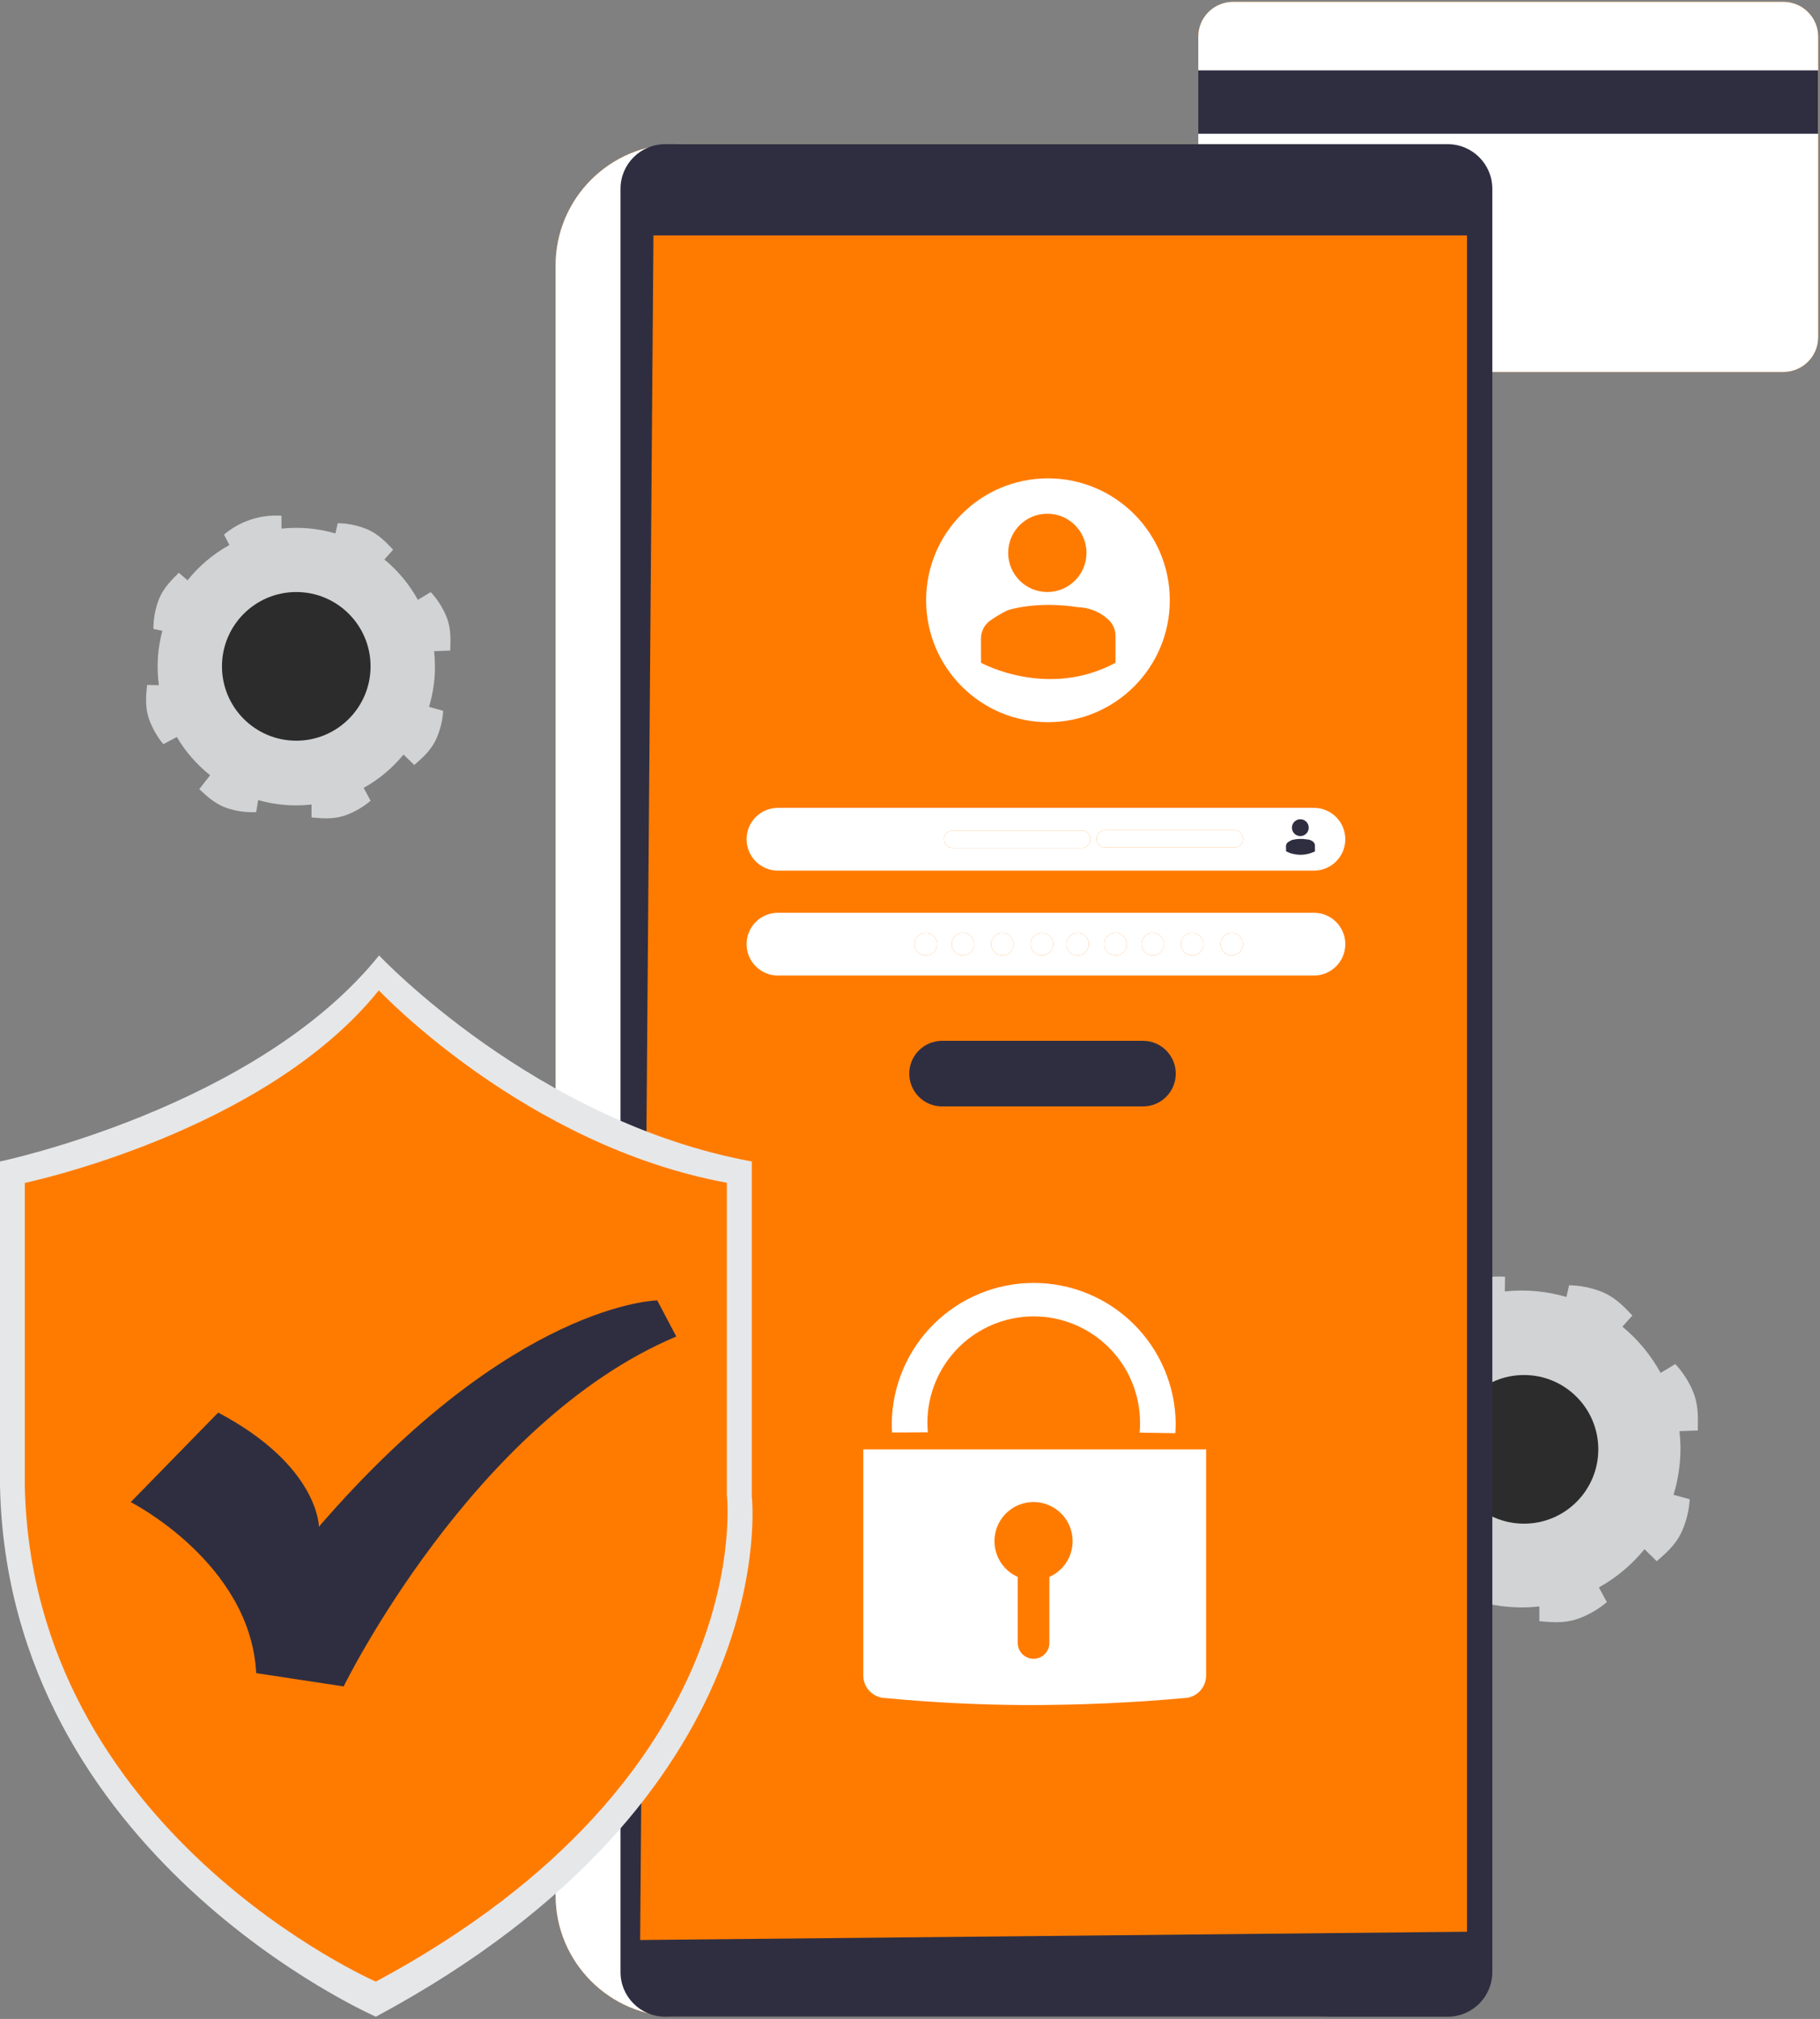 <svg width="524" height="581" viewBox="0 0 524 581" fill="none" xmlns="http://www.w3.org/2000/svg">
<rect x="0" y="0" width="524" height="581" fill="#808080" stroke="none"/>
<path d="M128.51 177.39C127.439 174.807 125.915 172.436 124.01 170.39L120.31 172.62C117.861 168.172 114.589 164.229 110.67 161L113.19 158.19C111.76 156.76 109.27 153.72 105.41 152.19C102.808 151.156 100.04 150.604 97.24 150.56L96.56 153.51C91.532 152.03 86.261 151.557 81.05 152.12C81.05 150.88 81.05 149.65 81.05 148.42C75.035 148.001 69.094 149.946 64.49 153.84L66.05 156.84C61.401 159.396 57.305 162.849 54 167L51.49 164.83C50.09 166.29 47.1 168.83 45.65 172.72C44.662 175.368 44.16 178.173 44.17 181L46.74 181.53C45.371 186.625 45.031 191.942 45.74 197.17L42.35 197.11C42.2 199.11 41.54 203 42.91 206.91C43.837 209.553 45.237 212.006 47.04 214.15L50.91 212.09C53.403 216.315 56.654 220.044 60.5 223.09L57.37 227.09C58.88 228.42 61.56 231.31 65.5 232.59C68.163 233.461 70.962 233.84 73.76 233.71L74.33 230.24C77.888 231.254 81.57 231.769 85.27 231.77C86.747 231.768 88.222 231.684 89.69 231.52C89.69 232.76 89.69 234 89.69 235.24C91.69 235.37 95.58 236.01 99.49 234.61C102.126 233.663 104.569 232.247 106.7 230.43L104.7 226.74C109.097 224.291 112.991 221.034 116.18 217.14L119.27 220.14C120.75 218.78 123.9 216.43 125.6 212.64C126.752 210.087 127.43 207.346 127.6 204.55L123.52 203.42C124.656 199.665 125.232 195.763 125.23 191.84C125.228 190.353 125.144 188.868 124.98 187.39L129.62 187.22C129.63 185.13 130.09 181.22 128.51 177.39Z" fill="#D1D3D4"/>
<path d="M487.48 400.54C486.263 397.585 484.522 394.875 482.34 392.54L478.11 395.08C475.32 389.989 471.587 385.476 467.11 381.78L469.98 378.57C468.36 376.94 465.51 373.46 461.1 371.72C458.123 370.545 454.96 369.915 451.76 369.86L450.99 373.23C445.242 371.542 439.217 371.001 433.26 371.64L433.32 367.41C426.444 366.938 419.655 369.162 414.39 373.61L416.18 377C410.835 379.946 406.133 383.931 402.35 388.72L399.47 386.24C397.88 387.9 394.47 390.82 392.8 395.24C391.685 398.241 391.119 401.418 391.13 404.62L394.06 405.23C393.034 409.069 392.516 413.026 392.52 417C392.523 419.054 392.663 421.105 392.94 423.14L389.06 423.07C388.9 425.37 388.14 429.8 389.71 434.27C390.769 437.29 392.369 440.092 394.43 442.54L398.85 440.19C401.719 445.007 405.448 449.258 409.85 452.73L406.27 457.25C408 458.78 411.06 462.07 415.56 463.54C418.603 464.535 421.802 464.969 425 464.82L425.65 460.82C429.716 461.979 433.922 462.568 438.15 462.57C439.837 462.57 441.524 462.473 443.2 462.28C443.2 463.7 443.2 465.12 443.2 466.53C445.49 466.68 449.93 467.41 454.39 465.81C457.402 464.731 460.194 463.115 462.63 461.04L460.35 456.82C465.377 454.012 469.828 450.28 473.47 445.82L476.99 449.27C478.69 447.72 482.29 445.02 484.23 440.7C485.532 437.777 486.298 434.644 486.49 431.45L481.83 430.16C483.145 425.873 483.819 421.414 483.83 416.93C483.825 415.233 483.728 413.537 483.54 411.85L488.84 411.65C488.76 409.38 489.28 404.92 487.48 400.54Z" fill="#D1D3D4"/>
<path d="M513.46 0.54H355.01C349.482 0.54 345 5.022 345 10.55V97.02C345 102.548 349.482 107.03 355.01 107.03H513.46C518.988 107.03 523.47 102.548 523.47 97.02V10.55C523.47 5.022 518.988 0.54 513.46 0.54Z" fill="#FF7B00"/>
<path d="M513.46 0.54H355.01C349.482 0.54 345 5.022 345 10.55V97.02C345 102.548 349.482 107.03 355.01 107.03H513.46C518.988 107.03 523.47 102.548 523.47 97.02V10.55C523.47 5.022 518.988 0.54 513.46 0.54Z" fill="white"/>
<path d="M523.47 20.25H345V38.49H523.47V20.25Z" fill="#2F2E41"/>
<path d="M497.88 5.65H484.75C482.331 5.65 480.37 7.611 480.37 10.03C480.37 12.449 482.331 14.41 484.75 14.41H497.88C500.299 14.41 502.26 12.449 502.26 10.03C502.26 7.611 500.299 5.65 497.88 5.65Z" fill="white"/>
<path d="M510.47 13.31C512.585 13.31 514.3 11.595 514.3 9.48C514.3 7.365 512.585 5.65 510.47 5.65C508.355 5.65 506.64 7.365 506.64 9.48C506.64 11.595 508.355 13.31 510.47 13.31Z" fill="white"/>
<path d="M500.75 49.43H488.99C484.732 49.43 481.28 52.882 481.28 57.14V66.89C481.28 71.148 484.732 74.6 488.99 74.6H500.75C505.008 74.6 508.46 71.148 508.46 66.89V57.14C508.46 52.882 505.008 49.43 500.75 49.43Z" fill="white"/>
<path d="M468.6 86.28H441.61C440.047 86.28 438.78 87.545 438.78 89.105C438.78 90.665 440.047 91.93 441.61 91.93H468.6C470.163 91.93 471.43 90.665 471.43 89.105C471.43 87.545 470.163 86.28 468.6 86.28Z" fill="white"/>
<path d="M508.37 86.28H481.38C479.817 86.28 478.55 87.545 478.55 89.105C478.55 90.665 479.817 91.93 481.38 91.93H508.37C509.933 91.93 511.2 90.665 511.2 89.105C511.2 87.545 509.933 86.28 508.37 86.28Z" fill="white"/>
<path d="M438.78 438.47C450.593 438.47 460.17 428.893 460.17 417.08C460.17 405.267 450.593 395.69 438.78 395.69C426.967 395.69 417.39 405.267 417.39 417.08C417.39 428.893 426.967 438.47 438.78 438.47Z" fill="#2D2C2C"/>
<path d="M379.32 41.49H194.89C175.599 41.49 159.96 57.129 159.96 76.42V545.42C159.96 564.711 175.599 580.35 194.89 580.35H379.32C398.611 580.35 414.25 564.711 414.25 545.42V76.42C414.25 57.129 398.611 41.49 379.32 41.49Z" fill="#FF7B00"/>
<path d="M379.32 41.49H194.89C175.599 41.49 159.96 57.129 159.96 76.42V545.42C159.96 564.711 175.599 580.35 194.89 580.35H379.32C398.611 580.35 414.25 564.711 414.25 545.42V76.42C414.25 57.129 398.611 41.49 379.32 41.49Z" fill="white"/>
<path d="M416.81 41.49H191.5C184.403 41.49 178.65 47.243 178.65 54.34V567.5C178.65 574.597 184.403 580.35 191.5 580.35H416.81C423.907 580.35 429.66 574.597 429.66 567.5V54.34C429.66 47.243 423.907 41.49 416.81 41.49Z" fill="#2F2E41"/>
<path d="M422.36 555.9L184.31 558.28L188.14 67.75H422.36V555.9Z" fill="#FF7B00"/>
<path d="M301.72 207.82C321.094 207.82 336.8 192.114 336.8 172.74C336.8 153.366 321.094 137.66 301.72 137.66C282.346 137.66 266.64 153.366 266.64 172.74C266.64 192.114 282.346 207.82 301.72 207.82Z" fill="white"/>
<path d="M301.54 170.37C307.764 170.37 312.81 165.324 312.81 159.1C312.81 152.876 307.764 147.83 301.54 147.83C295.316 147.83 290.27 152.876 290.27 159.1C290.27 165.324 295.316 170.37 301.54 170.37Z" fill="#FF7B00"/>
<path d="M282.45 190.73C282.45 190.73 301.54 201.28 321.17 190.73V183C321.171 182.15 321.001 181.309 320.672 180.526C320.342 179.742 319.858 179.033 319.25 178.44C316.82 176.121 313.609 174.797 310.25 174.73C310.25 174.73 300.33 172.9 290.86 175.39C290.434 175.5 290.021 175.658 289.63 175.86C288.054 176.657 286.536 177.566 285.09 178.58C284.267 179.17 283.596 179.947 283.133 180.848C282.671 181.749 282.43 182.747 282.43 183.76L282.45 190.73Z" fill="#FF7B00"/>
<path d="M378.3 232.48H223.98C218.993 232.48 214.95 236.523 214.95 241.51C214.95 246.497 218.993 250.54 223.98 250.54H378.3C383.287 250.54 387.33 246.497 387.33 241.51C387.33 236.523 383.287 232.48 378.3 232.48Z" fill="white"/>
<path d="M311.45 244H274.3C273.637 244 273.001 243.737 272.532 243.268C272.063 242.799 271.8 242.163 271.8 241.5C271.8 240.837 272.063 240.201 272.532 239.732C273.001 239.263 273.637 239 274.3 239H311.45C312.113 239 312.749 239.263 313.218 239.732C313.687 240.201 313.95 240.837 313.95 241.5C313.95 242.163 313.687 242.799 313.218 243.268C312.749 243.737 312.113 244 311.45 244Z" fill="#FF7B00"/>
<path d="M355.38 243.9H318.23C317.567 243.9 316.931 243.637 316.462 243.168C315.993 242.699 315.73 242.063 315.73 241.4C315.73 240.737 315.993 240.101 316.462 239.632C316.931 239.163 317.567 238.9 318.23 238.9H355.38C356.043 238.9 356.679 239.163 357.148 239.632C357.617 240.101 357.88 240.737 357.88 241.4C357.88 242.063 357.617 242.699 357.148 243.168C356.679 243.637 356.043 243.9 355.38 243.9Z" fill="#FF7B00"/>
<path d="M311.45 244H274.3C273.637 244 273.001 243.737 272.532 243.268C272.063 242.799 271.8 242.163 271.8 241.5C271.8 240.837 272.063 240.201 272.532 239.732C273.001 239.263 273.637 239 274.3 239H311.45C312.113 239 312.749 239.263 313.218 239.732C313.687 240.201 313.95 240.837 313.95 241.5C313.95 242.163 313.687 242.799 313.218 243.268C312.749 243.737 312.113 244 311.45 244Z" fill="white"/>
<path d="M355.38 243.9H318.23C317.567 243.9 316.931 243.637 316.462 243.168C315.993 242.699 315.73 242.063 315.73 241.4C315.73 240.737 315.993 240.101 316.462 239.632C316.931 239.163 317.567 238.9 318.23 238.9H355.38C356.043 238.9 356.679 239.163 357.148 239.632C357.617 240.101 357.88 240.737 357.88 241.4C357.88 242.063 357.617 242.699 357.148 243.168C356.679 243.637 356.043 243.9 355.38 243.9Z" fill="white"/>
<path d="M378.3 262.67H223.98C218.993 262.67 214.95 266.713 214.95 271.7C214.95 276.687 218.993 280.73 223.98 280.73H378.3C383.287 280.73 387.33 276.687 387.33 271.7C387.33 266.713 383.287 262.67 378.3 262.67Z" fill="white"/>
<path d="M266.54 274.94C268.329 274.94 269.78 273.489 269.78 271.7C269.78 269.911 268.329 268.46 266.54 268.46C264.751 268.46 263.3 269.911 263.3 271.7C263.3 273.489 264.751 274.94 266.54 274.94Z" fill="#FF7B00"/>
<path d="M277.24 274.94C279.029 274.94 280.48 273.489 280.48 271.7C280.48 269.911 279.029 268.46 277.24 268.46C275.451 268.46 274 269.911 274 271.7C274 273.489 275.451 274.94 277.24 274.94Z" fill="#FF7B00"/>
<path d="M288.61 274.94C290.399 274.94 291.85 273.489 291.85 271.7C291.85 269.911 290.399 268.46 288.61 268.46C286.821 268.46 285.37 269.911 285.37 271.7C285.37 273.489 286.821 274.94 288.61 274.94Z" fill="#FF7B00"/>
<path d="M299.98 274.94C301.769 274.94 303.22 273.489 303.22 271.7C303.22 269.911 301.769 268.46 299.98 268.46C298.191 268.46 296.74 269.911 296.74 271.7C296.74 273.489 298.191 274.94 299.98 274.94Z" fill="#FF7B00"/>
<path d="M310.26 274.94C312.049 274.94 313.5 273.489 313.5 271.7C313.5 269.911 312.049 268.46 310.26 268.46C308.471 268.46 307.02 269.911 307.02 271.7C307.02 273.489 308.471 274.94 310.26 274.94Z" fill="#FF7B00"/>
<path d="M321.19 274.94C322.979 274.94 324.43 273.489 324.43 271.7C324.43 269.911 322.979 268.46 321.19 268.46C319.401 268.46 317.95 269.911 317.95 271.7C317.95 273.489 319.401 274.94 321.19 274.94Z" fill="#FF7B00"/>
<path d="M331.9 274.94C333.689 274.94 335.14 273.489 335.14 271.7C335.14 269.911 333.689 268.46 331.9 268.46C330.111 268.46 328.66 269.911 328.66 271.7C328.66 273.489 330.111 274.94 331.9 274.94Z" fill="#FF7B00"/>
<path d="M343.26 274.94C345.049 274.94 346.5 273.489 346.5 271.7C346.5 269.911 345.049 268.46 343.26 268.46C341.471 268.46 340.02 269.911 340.02 271.7C340.02 273.489 341.471 274.94 343.26 274.94Z" fill="#FF7B00"/>
<path d="M354.64 274.94C356.429 274.94 357.88 273.489 357.88 271.7C357.88 269.911 356.429 268.46 354.64 268.46C352.851 268.46 351.4 269.911 351.4 271.7C351.4 273.489 352.851 274.94 354.64 274.94Z" fill="#FF7B00"/>
<path d="M266.54 274.94C268.329 274.94 269.78 273.489 269.78 271.7C269.78 269.911 268.329 268.46 266.54 268.46C264.751 268.46 263.3 269.911 263.3 271.7C263.3 273.489 264.751 274.94 266.54 274.94Z" fill="white"/>
<path d="M277.24 274.94C279.029 274.94 280.48 273.489 280.48 271.7C280.48 269.911 279.029 268.46 277.24 268.46C275.451 268.46 274 269.911 274 271.7C274 273.489 275.451 274.94 277.24 274.94Z" fill="white"/>
<path d="M288.61 274.94C290.399 274.94 291.85 273.489 291.85 271.7C291.85 269.911 290.399 268.46 288.61 268.46C286.821 268.46 285.37 269.911 285.37 271.7C285.37 273.489 286.821 274.94 288.61 274.94Z" fill="white"/>
<path d="M299.98 274.94C301.769 274.94 303.22 273.489 303.22 271.7C303.22 269.911 301.769 268.46 299.98 268.46C298.191 268.46 296.74 269.911 296.74 271.7C296.74 273.489 298.191 274.94 299.98 274.94Z" fill="white"/>
<path d="M310.26 274.94C312.049 274.94 313.5 273.489 313.5 271.7C313.5 269.911 312.049 268.46 310.26 268.46C308.471 268.46 307.02 269.911 307.02 271.7C307.02 273.489 308.471 274.94 310.26 274.94Z" fill="white"/>
<path d="M321.19 274.94C322.979 274.94 324.43 273.489 324.43 271.7C324.43 269.911 322.979 268.46 321.19 268.46C319.401 268.46 317.95 269.911 317.95 271.7C317.95 273.489 319.401 274.94 321.19 274.94Z" fill="white"/>
<path d="M331.9 274.94C333.689 274.94 335.14 273.489 335.14 271.7C335.14 269.911 333.689 268.46 331.9 268.46C330.111 268.46 328.66 269.911 328.66 271.7C328.66 273.489 330.111 274.94 331.9 274.94Z" fill="white"/>
<path d="M343.26 274.94C345.049 274.94 346.5 273.489 346.5 271.7C346.5 269.911 345.049 268.46 343.26 268.46C341.471 268.46 340.02 269.911 340.02 271.7C340.02 273.489 341.471 274.94 343.26 274.94Z" fill="white"/>
<path d="M354.64 274.94C356.429 274.94 357.88 273.489 357.88 271.7C357.88 269.911 356.429 268.46 354.64 268.46C352.851 268.46 351.4 269.911 351.4 271.7C351.4 273.489 352.851 274.94 354.64 274.94Z" fill="white"/>
<path d="M329.08 299.52H271.23C266.016 299.52 261.79 303.746 261.79 308.96C261.79 314.174 266.016 318.4 271.23 318.4H329.08C334.294 318.4 338.52 314.174 338.52 308.96C338.52 303.746 334.294 299.52 329.08 299.52Z" fill="#2F2E41"/>
<path d="M338.39 412.43C338.46 411.43 338.5 410.43 338.5 409.43C338.332 398.7 333.952 388.466 326.305 380.938C318.657 373.409 308.356 369.189 297.625 369.189C286.894 369.189 276.593 373.409 268.945 380.938C261.298 388.466 256.918 398.7 256.75 409.43C256.75 410.37 256.75 411.3 256.85 412.23L267.14 412.18C267.06 411.27 267.01 410.36 267.01 409.43C267.01 401.312 270.235 393.526 275.975 387.785C281.716 382.045 289.502 378.82 297.62 378.82C305.738 378.82 313.524 382.045 319.265 387.785C325.005 393.526 328.23 401.312 328.23 409.43C328.23 410.43 328.23 411.33 328.1 412.27L338.39 412.43Z" fill="white"/>
<path d="M340.75 488.67C326.92 489.93 311.75 490.67 295.41 490.67C280.98 490.59 267.49 489.86 255.06 488.67C253.338 488.651 251.689 487.967 250.46 486.76C249.854 486.157 249.373 485.44 249.045 484.651C248.718 483.861 248.549 483.015 248.55 482.16V417.08H347.26V482.16C347.257 483.886 346.571 485.54 345.35 486.76C344.13 487.981 342.476 488.667 340.75 488.67Z" fill="white"/>
<path d="M308.76 442.36C309.003 444.721 308.493 447.099 307.302 449.152C306.111 451.205 304.3 452.829 302.13 453.79V472.79C302.13 473.998 301.651 475.156 300.798 476.011C299.945 476.866 298.788 477.347 297.58 477.35C296.371 477.35 295.211 476.87 294.356 476.014C293.5 475.159 293.02 473.999 293.02 472.79V453.79C291.211 452.991 289.645 451.728 288.48 450.131C287.314 448.533 286.59 446.657 286.381 444.69C286.172 442.724 286.485 440.737 287.288 438.93C288.092 437.123 289.357 435.559 290.958 434.397C292.558 433.235 294.436 432.516 296.403 432.311C298.37 432.106 300.356 432.423 302.161 433.231C303.967 434.038 305.527 435.307 306.686 436.91C307.844 438.513 308.56 440.393 308.76 442.36Z" fill="#FF7B00"/>
<path d="M0 334.24C0 334.24 73.83 318.84 109.14 274.95C109.14 274.95 154.08 322.77 216.45 334.24V430.54C216.45 430.54 226.54 516.92 108.22 580.35C108.22 580.35 2.28 534.16 0 427.65V334.24Z" fill="#E6E7E8"/>
<path d="M7.14 340.41C7.14 340.41 76.09 326 109.07 285C109.07 285 151.07 329.66 209.28 340.37V430.31C209.28 430.31 218.7 511 108.21 570.25C108.21 570.25 9.27 527.12 7.14 427.65V340.41Z" fill="#FF7B00"/>
<path d="M37.64 432.27C37.64 432.27 72.12 449.74 73.76 481.48L98.94 485.31C98.94 485.31 136.15 409.24 194.71 384.61L189.23 374.22C189.23 374.22 147.64 374.76 91.82 439.34C91.82 439.34 91.82 421.83 62.82 406.5L37.64 432.27Z" fill="#2F2E41"/>
<path d="M85.3 213.15C97.113 213.15 106.69 203.573 106.69 191.76C106.69 179.947 97.113 170.37 85.3 170.37C73.487 170.37 63.91 179.947 63.91 191.76C63.91 203.573 73.487 213.15 85.3 213.15Z" fill="#2D2C2C"/>
<path d="M374.38 240.6C375.717 240.6 376.8 239.517 376.8 238.18C376.8 236.843 375.717 235.76 374.38 235.76C373.043 235.76 371.96 236.843 371.96 238.18C371.96 239.517 373.043 240.6 374.38 240.6Z" fill="#2F2E41"/>
<path d="M370.28 245C371.57 245.647 372.992 245.983 374.435 245.983C375.878 245.983 377.3 245.647 378.59 245V243.34C378.592 243.154 378.557 242.97 378.486 242.799C378.416 242.627 378.312 242.471 378.18 242.34C377.658 241.844 376.97 241.562 376.25 241.55C374.868 241.324 373.454 241.372 372.09 241.69C371.997 241.715 371.907 241.748 371.82 241.79C371.473 241.958 371.138 242.152 370.82 242.37C370.643 242.498 370.499 242.667 370.4 242.861C370.301 243.056 370.25 243.272 370.25 243.49L370.28 245Z" fill="#2F2E41"/>
</svg>
